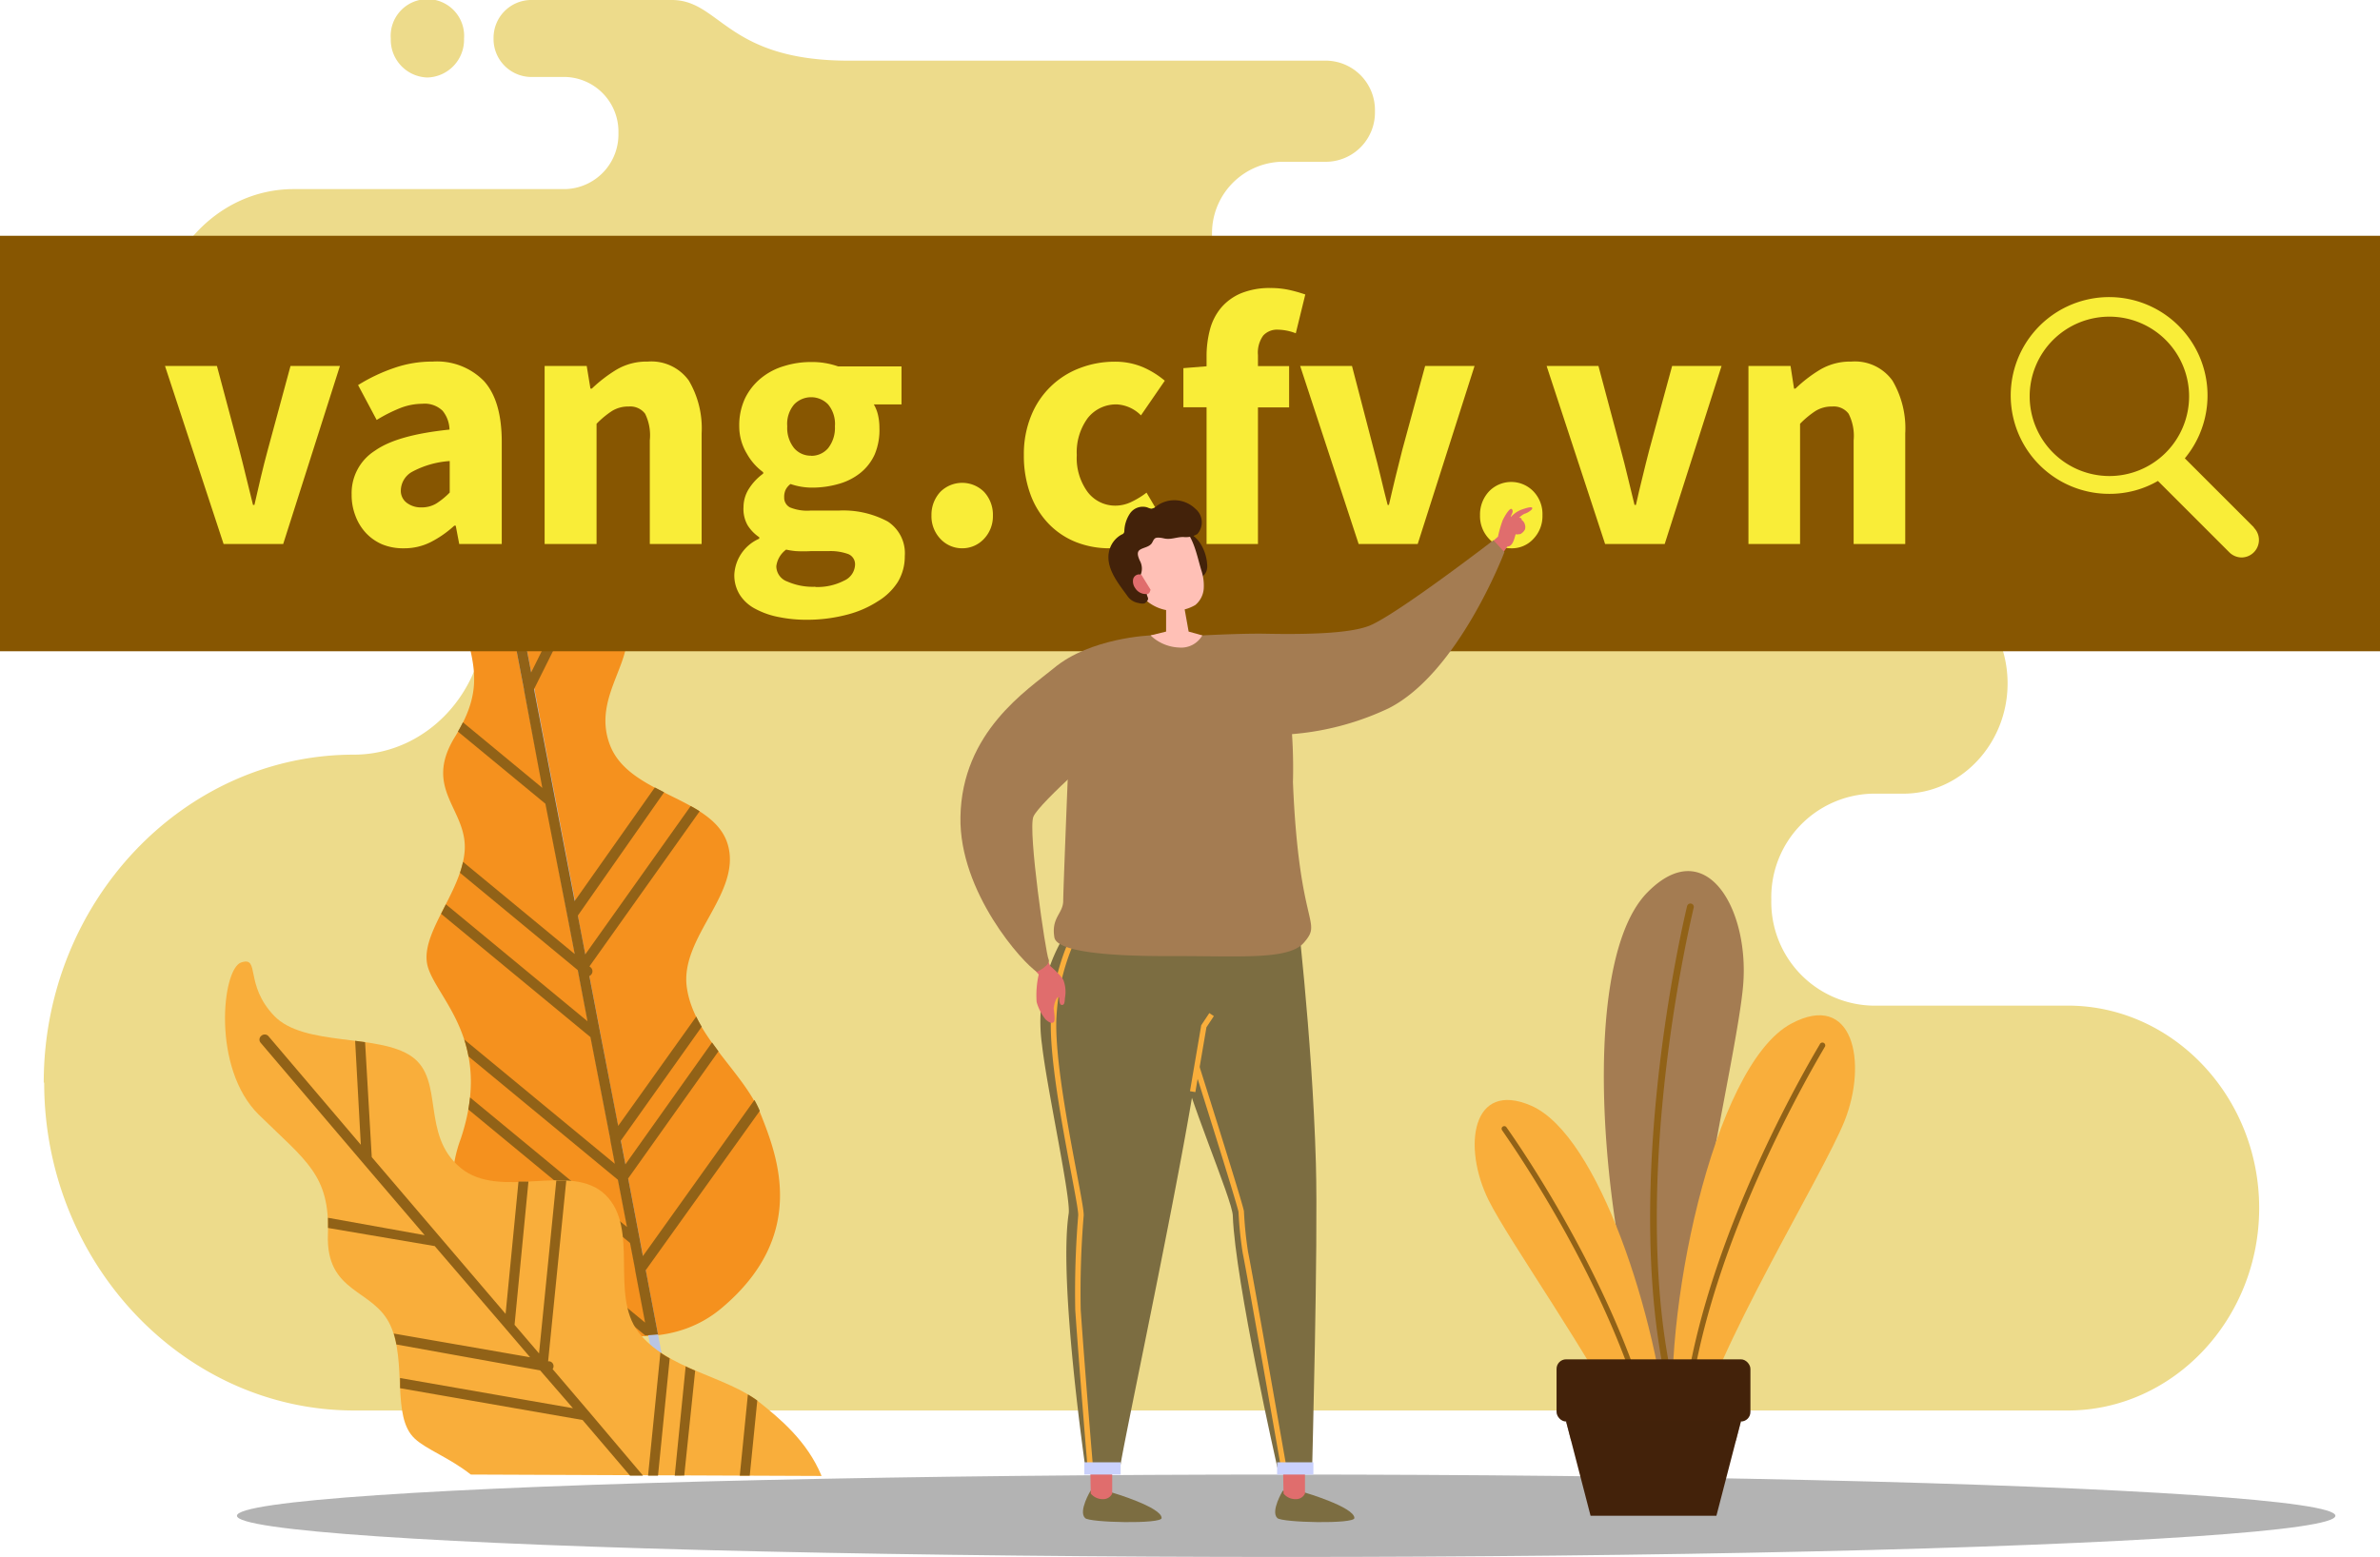 <svg xmlns="http://www.w3.org/2000/svg" viewBox="0 0 217.67 142.45"><defs><style>.cls-1{isolation:isolate;}.cls-2{fill:#b3b3b3;}.cls-3{fill:#eddb8b;}.cls-10,.cls-11,.cls-3,.cls-4,.cls-5,.cls-6,.cls-8,.cls-9{fill-rule:evenodd;}.cls-18,.cls-4{fill:#a47c52;}.cls-5{fill:#916217;}.cls-6{fill:#f9ae3b;}.cls-7,.cls-8,.cls-9{fill:#43220a;}.cls-9{opacity:0.5;mix-blend-mode:multiply;}.cls-10{fill:#f5911e;}.cls-11{fill:#b9c5e3;}.cls-12{fill:#875601;}.cls-13{fill:#f9ed38;}.cls-14{fill:#7c6d41;}.cls-15{fill:#e06d6d;}.cls-16{fill:none;stroke:#f9ae3b;stroke-miterlimit:10;stroke-width:0.5px;}.cls-17{fill:#cad1fc;}.cls-19{fill:#cf9c69;}.cls-20{fill:#ffc0b6;}</style></defs><g class="cls-1"><g id="BACKGROUND"><ellipse id="_Path_" data-name="&lt;Path&gt;" class="cls-2" cx="117.63" cy="138.67" rx="95.96" ry="3.77"/><path class="cls-3" d="M171.21,92h17.9c9.63,0,17.51,8.33,17.51,18.52h0c0,10.19-7.88,18.52-17.51,18.52H32.4c-15.6,0-28.36-13.5-28.36-30H4c0-16.5,12.76-30,28.36-30h0c6.6,0,12-5.71,12-12.69h0c0-7-5.39-12.68-12-12.68H26.85c-6.85,0-12.46-5.93-12.46-13.18h0c0-7.26,5.61-13.19,12.46-13.19H51.71a5,5,0,0,0,4.85-5.13h0a5,5,0,0,0-4.85-5.13H48.49a3.47,3.47,0,0,1-3.35-3.55h0A3.46,3.46,0,0,1,48.49,0H61.44c4.45,0,5,5.55,16.18,5.55h43.76a4.52,4.52,0,0,1,4.37,4.63h0a4.51,4.51,0,0,1-4.37,4.62h-4.2a6.54,6.54,0,0,0-6.33,6.7h0a6.55,6.55,0,0,0,6.33,6.7h6.32c17.06,0,19.47,4.71,22.46,14.09s18.5,10.13,18.5,10.13h9.6c5.25,0,9.55,4.54,9.55,10.1h0c0,5.55-4.3,10.09-9.55,10.09h-2.85A9.48,9.48,0,0,0,162,82.32h0A9.48,9.48,0,0,0,171.21,92ZM39.09,7.09a3.45,3.45,0,0,0,3.35-3.55,3.36,3.36,0,1,0-6.7,0A3.45,3.45,0,0,0,39.09,7.09Z"/><path class="cls-4" d="M150.66,81.65c5.35-5.44,9.32,1.47,8.77,8.41s-6.84,31.66-4.92,40.07a12.46,12.46,0,0,1,.28,1.52h-1.14c-.1-.15-.2-.31-.3-.49C147.3,120.84,143.31,89.14,150.66,81.65Z"/><path class="cls-5" d="M153.82,131.65c-6.79-19.28.46-48.66.48-48.76a.31.31,0,0,1,.38-.22.3.3,0,0,1,.22.37c0,.09-7.29,29.53-.43,48.61Z"/><path class="cls-6" d="M163.84,93.64c5.63-3,7,3.52,4.86,8.91-2,5-12,21.14-13.78,29.1h-1.79C151.9,120.68,156.6,97.48,163.84,93.64Z"/><path class="cls-5" d="M153.75,131.65c.74-16.58,12.64-36,12.68-36.1a.26.26,0,1,1,.44.26c0,.07-11.88,19.42-12.62,35.84Z"/><path class="cls-6" d="M140.05,101.16c-5.46-2.38-6.32,3.78-3.9,8.65,1.87,3.76,9.32,14.21,13.09,21.84h3.33C151.6,120.63,146.22,103.86,140.05,101.16Z"/><path class="cls-5" d="M151.38,131.65c-3.27-14.17-13.57-28.47-13.61-28.53a.24.24,0,0,0-.33-.05.23.23,0,0,0-.06.33c0,.06,10.25,14.23,13.51,28.25Z"/><rect class="cls-7" x="142.36" y="124.36" width="17.73" height="5.69" rx="0.87"/><polygon class="cls-8" points="156.47 127.57 145.97 127.57 143.23 130.04 145.47 138.67 151.22 138.67 156.98 138.67 159.22 130.04 156.47 127.57"/><polygon class="cls-9" points="143.23 130.04 143.69 131.81 158.76 131.81 159.22 130.04 143.23 130.04"/><path class="cls-10" d="M45.7,117.94a12.43,12.43,0,0,1-3.55-13.79c2.94-8.82-2.08-12.68-3-15.63s3-6.72,3.34-10.59-3.87-5.67-.88-10.52,1.61-7.14-.09-13.22,3.85-13.89,5.75-13.5-.79,2,.22,6S55.36,53.1,57,56.6s-3,6.92-1.21,11.57,9.52,4.7,10.78,9.12-4.37,8.45-3.76,13,5.25,7.84,6.77,11.66S73.93,113,66,119.67,45.7,117.94,45.7,117.94Z"/><path class="cls-11" d="M45.09,48.3a.47.47,0,0,1,.93-.18l15.73,82.16-1-.5Z"/><path class="cls-5" d="M41.42,107.69c0-.37.07-.74.13-1.12L59,121l-.91-4.78a.13.13,0,0,1,0-.06l-.47-2.45L42.83,101.5c.07-.38.12-.75.16-1.1l14.35,11.85-.83-4.32L42.85,96.65a13.49,13.49,0,0,0-.39-1.55l13.77,11.37-.41-2.14s0,0,0-.07L54,94.88,40.34,83.6l.44-.87,12.95,10.7-.89-4.68-10.77-8.9c.11-.33.2-.66.28-1l10.21,8.43-.68-3.52a.09.09,0,0,0,0,0l-2-10.23-8-6.6c.17-.29.32-.58.46-.85l7.26,6L47.92,63.1a.07.07,0,0,0,0-.05L45.09,48.3a.47.47,0,0,1,.93-.18l2.56,13.4L53,52.6l.76.58-4.92,9.87,1.93,10.07v0l1.79,9.31,7.33-10.39.85.44L52.85,83.76l.68,3.55,9.64-13.57c.28.15.56.31.82.48L53.91,88.41l.1.08a.47.47,0,0,1,.07.66.49.49,0,0,1-.18.14l1,5.23a.06.06,0,0,1,0,0L56.54,103,63.68,93a10.36,10.36,0,0,0,.5.93l-7.4,10.42.42,2.17,7.92-11.15.59.81-8.26,11.63,1.06,5.56s0,0,0,0l.29,1.54L69,100.63a9.5,9.5,0,0,1,.49,1L59.06,116.2l1.12,5.88s0,0,0,0v0q-.59.06-1.17.09Z"/><path class="cls-6" d="M43.06,134.9c-2-1.57-4.05-2.28-5.13-3.29-2.16-2-.68-7-2.23-10.37s-5.91-2.88-5.71-8.32-2-6.7-6.32-10.94S20.3,88.63,22.06,88.05s.27,2,3,4.87,9.57,1.61,12.6,3.74.8,7.15,4.46,10.18,10.13-.6,13.26,2.48.37,9.08,3,12.54,8.07,4,11.14,6.48c1.72,1.38,4.3,3.47,5.62,6.69Z"/><path class="cls-5" d="M57.62,135l-4.34-5.09L36.59,127c0-.31,0-.62,0-.93l15.81,2.76-3-3.46L36.25,123a7.77,7.77,0,0,0-.24-1l12.47,2.17-2.23-2.61,0,0L39.76,114,30,112.34c0-.33,0-.63,0-.93L38.84,113l-5.65-6.61,0,0L23.84,95.4a.44.44,0,0,1,.05-.63.46.46,0,0,1,.64,0L33,104.73l-.52-9.51.91.12L34,105.86l6.36,7.45,0,0,5.88,6.89,1.18-12.1.91,0-1.27,13.1,2.24,2.62L50.88,108c.31,0,.61,0,.91,0l-1.66,16.54.12,0a.45.45,0,0,1,.37.52.41.41,0,0,1-.08.19l3.3,3.87,0,0L58.81,135Zm1.65,0h.91l1.07-10.73a9.29,9.29,0,0,1-.85-.53L59.27,135Zm2.44,0,1-10c.28.14.58.27.87.39l-1,9.6Zm5.95,0,.74-7.43c.3.18.59.36.86.56L68.57,135Z"/><rect class="cls-12" y="21.57" width="217.67" height="38.01"/><path class="cls-13" d="M206.15,48.26l-6.33-6.33a9,9,0,1,0-6.9,3.25A8.8,8.8,0,0,0,197.36,44l6.53,6.53A1.62,1.62,0,0,0,205,51a1.6,1.6,0,0,0,1.13-2.73Zm-20.52-12a7.29,7.29,0,1,1,7.29,7.29A7.3,7.3,0,0,1,185.63,36.23Z"/><path class="cls-13" d="M20.45,49.77,15.09,33.48h4.75l2.05,7.68c.21.81.42,1.64.62,2.48l.63,2.55h.13c.19-.85.39-1.7.59-2.55s.41-1.67.63-2.48l2.08-7.68h4.52L25.9,49.77Z"/><path class="cls-13" d="M36.93,50.16a5,5,0,0,1-2-.37,4.45,4.45,0,0,1-1.49-1.06,4.71,4.71,0,0,1-.94-1.56,5.26,5.26,0,0,1-.34-1.93,4.59,4.59,0,0,1,2.12-4c1.41-1,3.68-1.61,6.83-1.94a2.83,2.83,0,0,0-.63-1.72,2.36,2.36,0,0,0-1.87-.64,5.6,5.6,0,0,0-2,.39,14.13,14.13,0,0,0-2.16,1.09l-1.7-3.19A15.86,15.86,0,0,1,36,33.68a10.53,10.53,0,0,1,3.57-.6,6,6,0,0,1,4.7,1.79c1.08,1.2,1.62,3.05,1.62,5.57v9.33H42l-.32-1.68h-.13a9.71,9.71,0,0,1-2.15,1.5A5.33,5.33,0,0,1,36.93,50.16Zm1.6-3.74a2.58,2.58,0,0,0,1.38-.36,6.93,6.93,0,0,0,1.22-1V42.18a8.4,8.4,0,0,0-3.47,1,2,2,0,0,0-1,1.65A1.37,1.37,0,0,0,37.2,46,2.14,2.14,0,0,0,38.53,46.42Z"/><path class="cls-13" d="M49.81,49.77V33.48h3.85L54,35.55h.13a13.07,13.07,0,0,1,2.25-1.73,5.4,5.4,0,0,1,2.85-.74A4.22,4.22,0,0,1,63,34.82a8.6,8.6,0,0,1,1.17,4.83V49.77H59.43V40.28A4.46,4.46,0,0,0,59,37.85a1.7,1.7,0,0,0-1.49-.66,2.83,2.83,0,0,0-1.54.41,8.34,8.34,0,0,0-1.41,1.17v11Z"/><path class="cls-13" d="M73.83,56.7a12.57,12.57,0,0,1-2.61-.25,7.45,7.45,0,0,1-2.12-.74,3.71,3.71,0,0,1-1.43-1.28,3.36,3.36,0,0,1-.51-1.87,3.8,3.8,0,0,1,2.28-3.28v-.13a3.67,3.67,0,0,1-1.06-1.09A3,3,0,0,1,68,46.39a3.15,3.15,0,0,1,.51-1.7,5.06,5.06,0,0,1,1.29-1.36V43.2a5.29,5.29,0,0,1-1.49-1.69A4.84,4.84,0,0,1,67.61,39a5.83,5.83,0,0,1,.54-2.58,5.48,5.48,0,0,1,1.46-1.83,6,6,0,0,1,2.1-1.1,8.17,8.17,0,0,1,2.47-.37,7.15,7.15,0,0,1,2.47.4h5.8V37H79.92a3.45,3.45,0,0,1,.37.92,5.17,5.17,0,0,1,.14,1.22A5.74,5.74,0,0,1,80,41.57a4.6,4.6,0,0,1-1.33,1.71,5.57,5.57,0,0,1-2,1,8.69,8.69,0,0,1-2.45.33,6.06,6.06,0,0,1-1.92-.33,1.52,1.52,0,0,0-.45.53,1.55,1.55,0,0,0-.13.69,1,1,0,0,0,.53.92,4.17,4.17,0,0,0,1.88.29h2.56a8.6,8.6,0,0,1,4.5,1,3.46,3.46,0,0,1,1.56,3.17,4.52,4.52,0,0,1-.63,2.35A5.56,5.56,0,0,1,80.3,55a9.49,9.49,0,0,1-2.78,1.22A14.36,14.36,0,0,1,73.83,56.7Zm.74-3a5.31,5.31,0,0,0,2.63-.58,1.66,1.66,0,0,0,1-1.43,1,1,0,0,0-.62-1,4.77,4.77,0,0,0-1.82-.27H74.15a12.47,12.47,0,0,1-1.35,0,6.58,6.58,0,0,1-.9-.14A2.23,2.23,0,0,0,71,51.81a1.5,1.5,0,0,0,1,1.39A5.8,5.8,0,0,0,74.57,53.68Zm-.39-12A2,2,0,0,0,75.74,41,3,3,0,0,0,76.36,39a2.8,2.8,0,0,0-.62-2,2.16,2.16,0,0,0-3.11,0A2.76,2.76,0,0,0,72,39,2.94,2.94,0,0,0,72.63,41,2,2,0,0,0,74.18,41.69Z"/><path class="cls-13" d="M88,50.16a2.7,2.7,0,0,1-2-.87,3,3,0,0,1-.81-2.15A3.08,3.08,0,0,1,86,45,2.83,2.83,0,0,1,90,45a3.08,3.08,0,0,1,.81,2.18A3,3,0,0,1,90,49.29,2.7,2.7,0,0,1,88,50.16Z"/><path class="cls-13" d="M101.5,50.16a8.3,8.3,0,0,1-3.1-.57,7.12,7.12,0,0,1-2.48-1.66,7.63,7.63,0,0,1-1.67-2.68,10.23,10.23,0,0,1-.61-3.63A9.28,9.28,0,0,1,94.32,38a7.72,7.72,0,0,1,4.45-4.33,8.84,8.84,0,0,1,3.15-.58,6.5,6.5,0,0,1,2.61.5,8.11,8.11,0,0,1,2,1.24L104.35,38a3.37,3.37,0,0,0-2.15-1,3.29,3.29,0,0,0-2.72,1.25,5.29,5.29,0,0,0-1,3.38,5.25,5.25,0,0,0,1,3.39A3.17,3.17,0,0,0,102,46.26a3.39,3.39,0,0,0,1.49-.35,7.75,7.75,0,0,0,1.37-.84l1.86,3.16a7.23,7.23,0,0,1-2.57,1.49A8.65,8.65,0,0,1,101.5,50.16Z"/><path class="cls-13" d="M110.35,49.77V37.26h-2.12V33.68l2.12-.17v-.89a9.63,9.63,0,0,1,.3-2.43,5.18,5.18,0,0,1,1-2,4.86,4.86,0,0,1,1.83-1.35,6.89,6.89,0,0,1,2.72-.49,7.86,7.86,0,0,1,1.82.2,14.14,14.14,0,0,1,1.36.39l-.87,3.55a4.77,4.77,0,0,0-1.63-.33,1.71,1.71,0,0,0-1.35.54,2.68,2.68,0,0,0-.48,1.79v1h2.85v3.78h-2.85V49.77Z"/><path class="cls-13" d="M124.26,49.77l-5.35-16.29h4.74l2,7.68c.22.81.43,1.64.63,2.48s.41,1.7.63,2.55h.12c.2-.85.39-1.7.6-2.55s.41-1.67.62-2.48l2.09-7.68h4.52l-5.2,16.29Z"/><path class="cls-13" d="M138.18,50.16a2.68,2.68,0,0,1-2-.87,3,3,0,0,1-.82-2.15,3.09,3.09,0,0,1,.82-2.18,2.82,2.82,0,0,1,4.07,0,3,3,0,0,1,.82,2.18,3,3,0,0,1-.82,2.15A2.66,2.66,0,0,1,138.18,50.16Z"/><path class="cls-13" d="M146.8,49.77l-5.35-16.29h4.74l2.05,7.68c.22.81.43,1.64.63,2.48s.41,1.7.62,2.55h.13q.28-1.27.6-2.55c.2-.84.41-1.67.62-2.48l2.09-7.68h4.52l-5.2,16.29Z"/><path class="cls-13" d="M159.91,49.77V33.48h3.85l.32,2.07h.13a12.69,12.69,0,0,1,2.25-1.73,5.4,5.4,0,0,1,2.85-.74,4.22,4.22,0,0,1,3.77,1.74,8.6,8.6,0,0,1,1.17,4.83V49.77h-4.72V40.28a4.46,4.46,0,0,0-.46-2.43,1.7,1.7,0,0,0-1.49-.66,2.83,2.83,0,0,0-1.54.41,8.34,8.34,0,0,0-1.41,1.17v11Z"/><path class="cls-14" d="M101.72,136.55s4.52,1.33,4.52,2.33c0,.57-6.65.42-7,0-.64-.62.5-2.5.5-2.5Z"/><path class="cls-15" d="M101.72,133.76v2.88a.9.9,0,0,1-.84.51,1.41,1.41,0,0,1-1.12-.51l-.07-3.6"/><path class="cls-14" d="M119.35,136.55s4.52,1.33,4.52,2.33c0,.57-6.65.42-7.05,0-.64-.62.5-2.5.5-2.5Z"/><path class="cls-15" d="M119.35,133.76v2.88a.9.9,0,0,1-.84.51,1.39,1.39,0,0,1-1.12-.51l-.07-3.6"/><path class="cls-14" d="M108.75,84.41c-.19.32-2.23,4.59-1,11.63.69,3.95,5,13.77,5,15.2.22,6,4.07,23,4.07,23s3.2.1,3.19,0,.55-20.34.34-27.77c-.34-11.91-1.87-24.37-1.87-24.37"/><path class="cls-16" d="M108.26,93.84s5.06,15.94,5.26,17a34.57,34.57,0,0,0,.38,3.74c.39,1.85,3.51,19.69,3.51,19.69"/><rect class="cls-17" x="116.8" y="133.78" width="3.32" height="1.12"/><path class="cls-14" d="M98.36,84.12A15.2,15.2,0,0,0,95.3,95.59c.45,4,2.65,14,2.44,15.43-.94,6.19,1.52,23.2,1.52,23.2s3.2.1,3.2,0c0-1,6.7-32,7.35-39.34a64.39,64.39,0,0,0,0-12.49"/><path class="cls-16" d="M98.06,86a19.63,19.63,0,0,0-1.68,6.92c-.33,5.17,2.58,17.18,2.48,18.3a85.29,85.29,0,0,0-.27,8.62c.47,6.7,1.13,14.44,1.13,14.44"/><polyline class="cls-16" points="109.08 99.87 110.1 93.89 110.81 92.82"/><rect class="cls-17" x="99.17" y="133.78" width="3.32" height="1.12"/><path class="cls-18" d="M110,58.13s5.63,3.51,6.36,5.76c0,0,1.46.8,1.64,1.36a47.23,47.23,0,0,1,.25,6.3C118.8,85,121,84.22,119.26,86.23c-1.31,1.56-5.58,1.25-11.26,1.24-2.44,0-11.27.11-11.57-1.72s.81-2.16.81-3.36.71-18.5.71-18.5c.49-.83,7.28-5.76,7.28-5.76A17.82,17.82,0,0,1,110,58.13Z"/><path class="cls-15" d="M137.86,50c.54,0,.65-.85.77-1.14.05.07.34,0,.42,0a1.05,1.05,0,0,0,.41-.4.74.74,0,0,0,0-.49.69.69,0,0,0-.26-.38c-.07,0,.05-.23-.26-.22a1.64,1.64,0,0,1,.52-.38c.1,0,.69-.31.68-.5s-.59,0-.92.11a2.5,2.5,0,0,0-1.05.71c0-.2.29-.46.12-.71s-.67.6-.86,1A10.77,10.77,0,0,0,137,49.1l-2.09,1.82a11.77,11.77,0,0,0,1.14,1.8C136.08,52.6,137.86,50,137.86,50Z"/><path class="cls-18" d="M110,58.13s3.67-.2,5.87-.15c4.83.09,7.84-.14,9.36-.73,2.49-1,11.36-7.83,11.36-7.83l1,1.09S133.41,61.56,127,64.8a25.42,25.42,0,0,1-12,2.42"/><path class="cls-15" d="M95,89.15a8.49,8.49,0,0,0-.19,2.53,4.52,4.52,0,0,0,.83,1.6c.3.25.55.39.73.23s0-1.08,0-1.29c.07-.57.28-1,.43-1s0,.7.31.72.25-.43.3-.72a3,3,0,0,0-.12-1.46c-.12-.43-1.24-1.39-1.24-1.39l-1.33-3-2.26,1Z"/><path class="cls-18" d="M105.23,58.13s-5.51.2-8.85,3c-2.43,2-8.41,5.83-8.54,13.62-.12,6.89,5.72,13.38,7,14.16,0,0,1.32-.64,1.06-1.15S94,76,94.51,74.72s7.36-7.2,7.36-7.2"/><line class="cls-19" x1="97.86" y1="71.93" x2="101.28" y2="68.15"/><path class="cls-7" d="M108.08,48.69a1.73,1.73,0,0,1,1.07.34,2.81,2.81,0,0,1,.74.87,4.05,4.05,0,0,1,.51,1.69,1.46,1.46,0,0,1-.07.69,1.16,1.16,0,0,1-.7.64,2.64,2.64,0,0,1-1,.12"/><path class="cls-20" d="M109.87,52.17a4.43,4.43,0,0,1,.22,1.69,2.14,2.14,0,0,1-.77,1.49,3.87,3.87,0,0,1-5.19-1.22,5.63,5.63,0,0,1-.88-4.13,3.46,3.46,0,0,1,3.45-2.4C109,47.86,109.33,50.4,109.87,52.17Z"/><path class="cls-20" d="M108.2,54.93l.51,2.85,1.25.35a2.22,2.22,0,0,1-2.12,1.11,4,4,0,0,1-2.61-1.11l1.42-.35V54.19"/><path class="cls-7" d="M109.33,46.55a2.75,2.75,0,0,0-3.53-.27.87.87,0,0,1-.51.26,1.69,1.69,0,0,1-.36-.12,1.42,1.42,0,0,0-1.56.52,3.06,3.06,0,0,0-.54,1.64.32.32,0,0,1-.24.32,2.3,2.3,0,0,0-1.09,1.3c-.53,1.61.73,3.1,1.6,4.31a1.52,1.52,0,0,0,1,.65c.17.05.51.11.64,0a.82.82,0,0,0,.23-.26c.09-.21-.05-.29-.08-.52a1.4,1.4,0,0,0-.16-.43c-.18-.38-.36-.75-.55-1.13l.07-.08a1.5,1.5,0,0,0,0-1.44c-.15-.33-.33-.78,0-1s.83-.24,1.09-.6c.1-.15.15-.34.3-.45s.52-.06.79,0c.64.16,1.17-.13,1.8-.12a2.05,2.05,0,0,0,1.27-.27A1.6,1.6,0,0,0,109.33,46.55Z"/><path class="cls-15" d="M104.49,52.75a.29.29,0,0,0-.25-.2.57.57,0,0,0-.61.46,1.07,1.07,0,0,0,.19.79,1.14,1.14,0,0,0,1.09.54c.2,0,.26-.2.32-.39"/></g></g></svg>